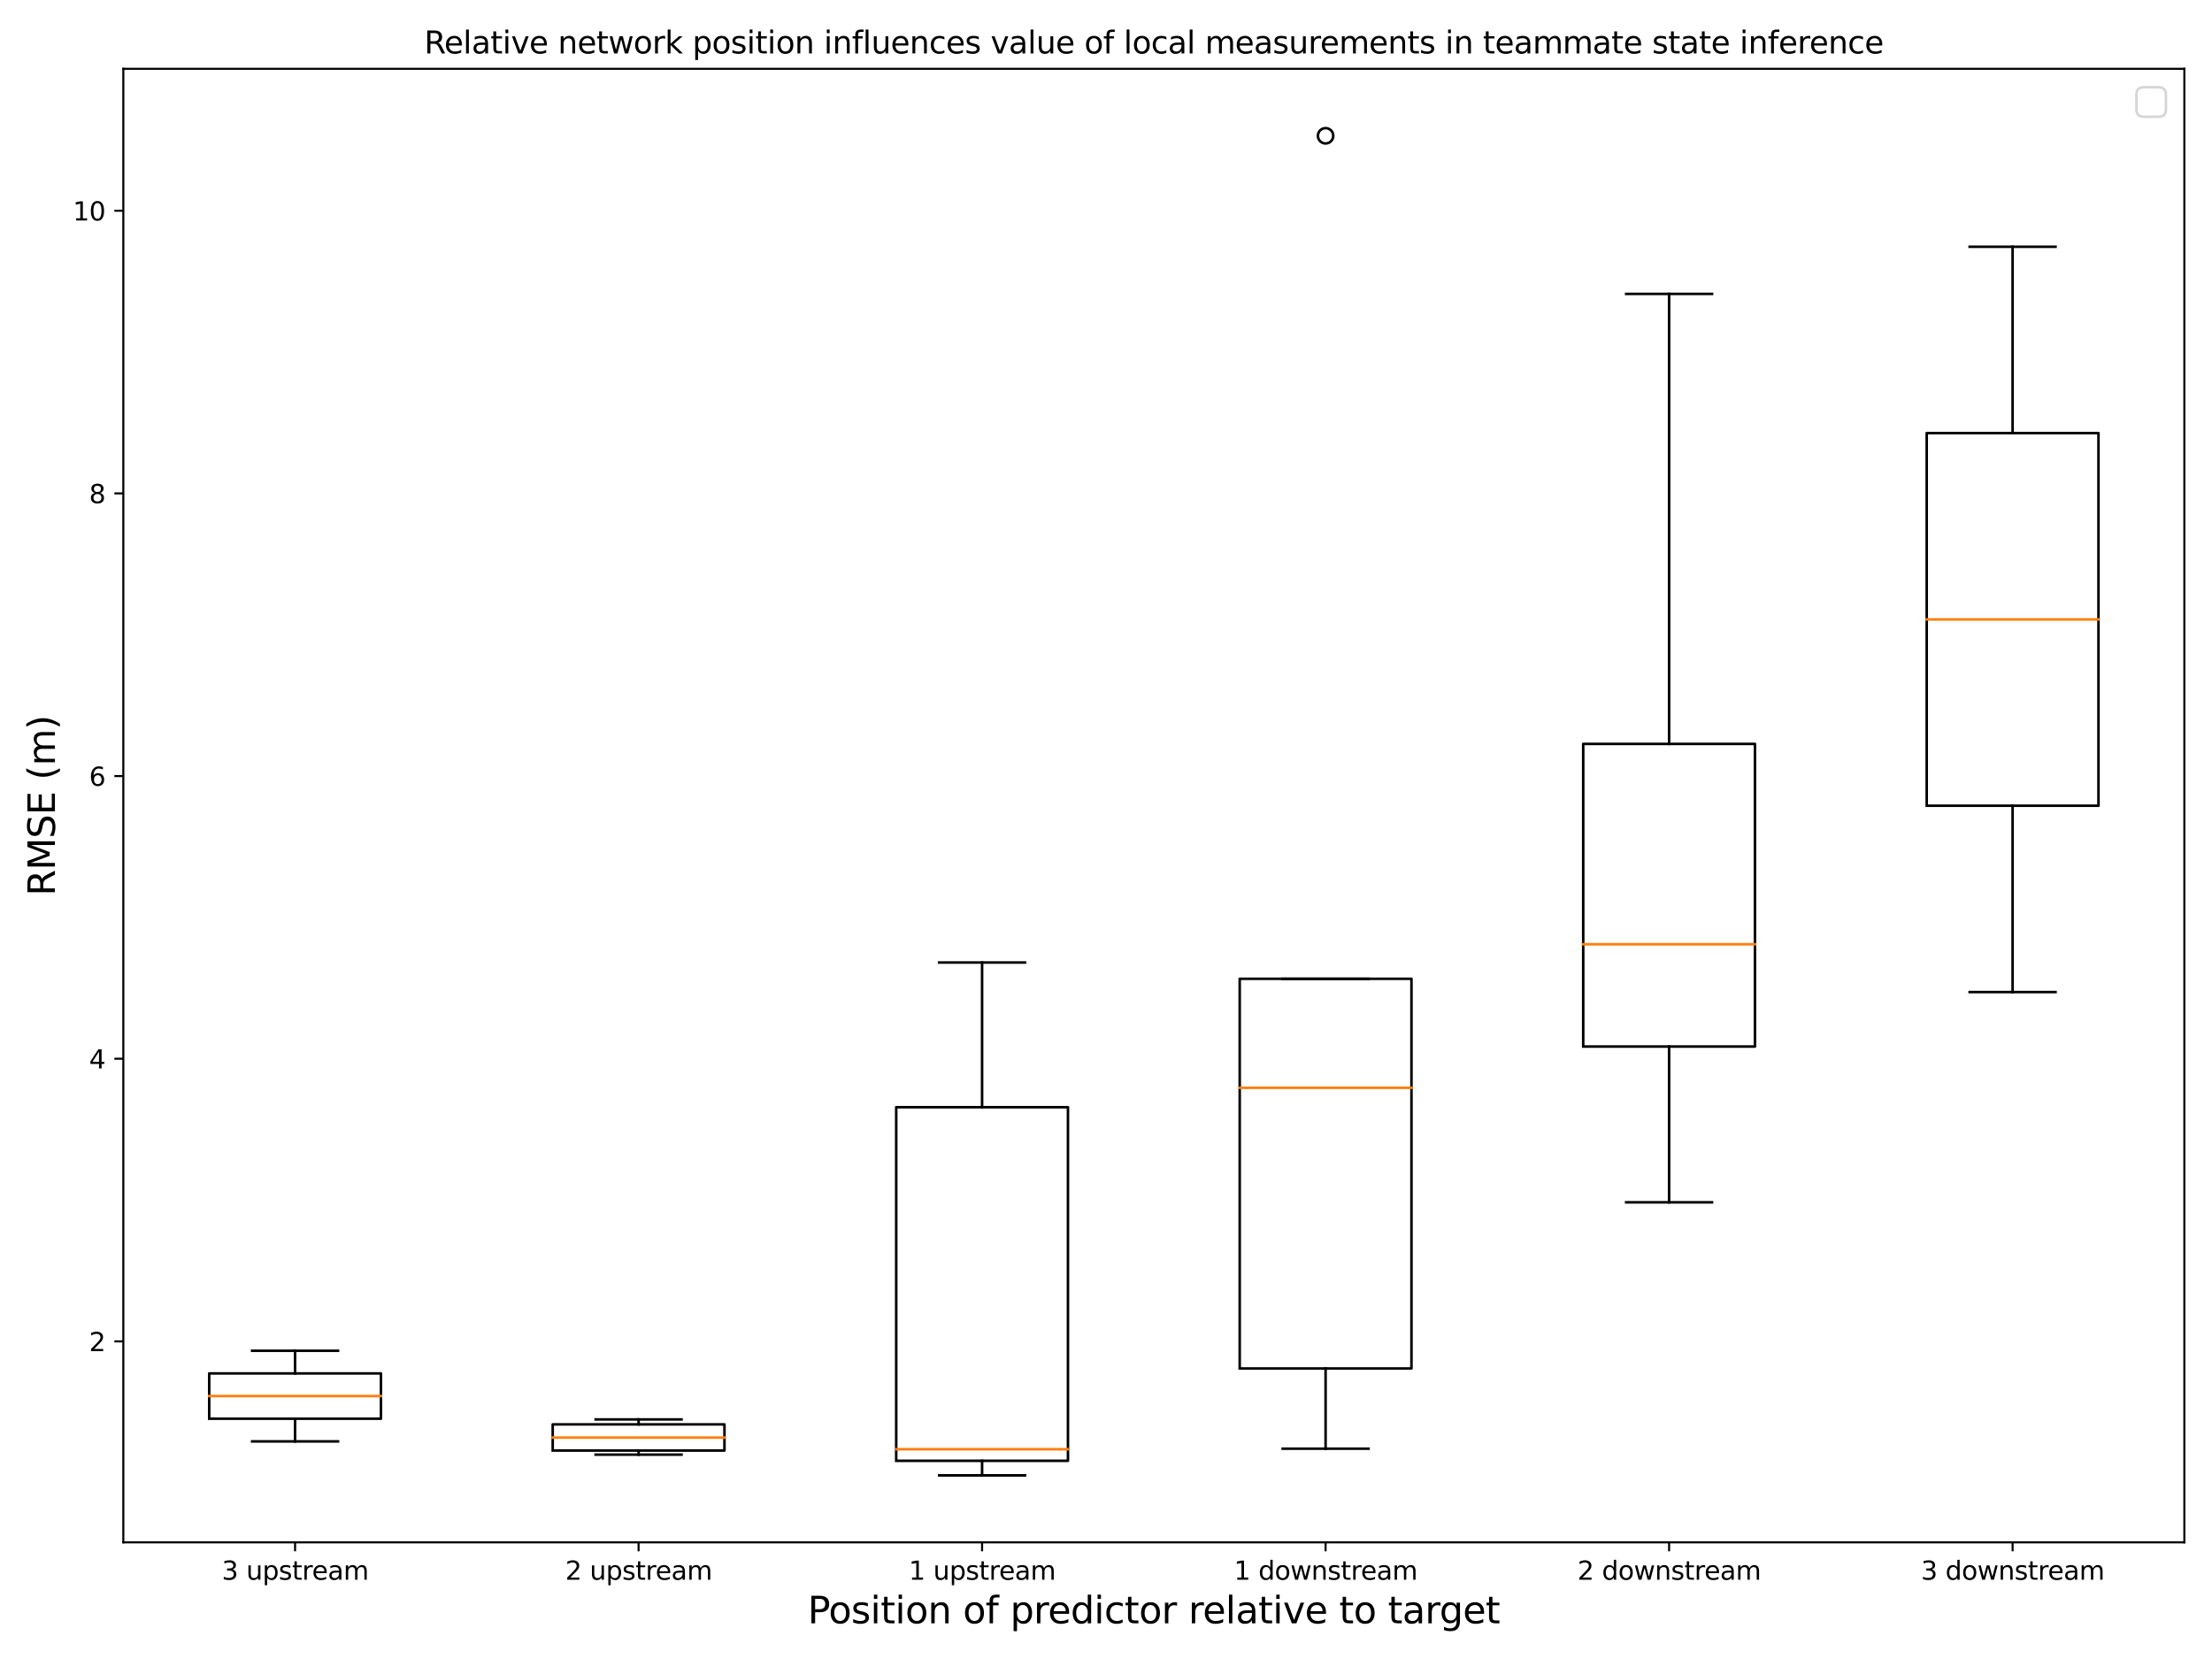 <?xml version="1.0" encoding="utf-8" standalone="no"?>
<!DOCTYPE svg PUBLIC "-//W3C//DTD SVG 1.1//EN"
  "http://www.w3.org/Graphics/SVG/1.1/DTD/svg11.dtd">
<svg xmlns:xlink="http://www.w3.org/1999/xlink" width="864pt" height="648pt" viewBox="0 0 864 648" xmlns="http://www.w3.org/2000/svg" version="1.1">
 <defs>
  <style type="text/css">*{stroke-linejoin: round; stroke-linecap: butt}</style>
 </defs>
 <g id="figure_1">
  <g id="patch_1">
   <path d="M 0 648 
L 864 648 
L 864 0 
L 0 0 
z
" style="fill: #ffffff"/>
  </g>
  <g id="axes_1">
   <g id="patch_2">
    <path d="M 48.17 602.44 
L 853.2 602.44 
L 853.2 26.88 
L 48.17 26.88 
z
" style="fill: #ffffff"/>
   </g>
   <g id="matplotlib.axis_1">
    <g id="xtick_1">
     <g id="line2d_1">
      <defs>
       <path id="md72f5c5786" d="M 0 0 
L 0 3.5 
" style="stroke: #000000; stroke-width: 0.8"/>
      </defs>
      <g>
       <use xlink:href="#md72f5c5786" x="115.256" y="602.44" style="stroke: #000000; stroke-width: 0.8"/>
      </g>
     </g>
     <g id="text_1">
      <!-- 3 upstream -->
      <g transform="translate(86.624 617.038) scale(0.1 -0.1)">
       <defs>
        <path id="DejaVuSans-33" d="M 2597 2516 
Q 3050 2419 3304 2112 
Q 3559 1806 3559 1356 
Q 3559 666 3084 287 
Q 2609 -91 1734 -91 
Q 1441 -91 1130 -33 
Q 819 25 488 141 
L 488 750 
Q 750 597 1062 519 
Q 1375 441 1716 441 
Q 2309 441 2620 675 
Q 2931 909 2931 1356 
Q 2931 1769 2642 2001 
Q 2353 2234 1838 2234 
L 1294 2234 
L 1294 2753 
L 1863 2753 
Q 2328 2753 2575 2939 
Q 2822 3125 2822 3475 
Q 2822 3834 2567 4026 
Q 2313 4219 1838 4219 
Q 1578 4219 1281 4162 
Q 984 4106 628 3988 
L 628 4550 
Q 988 4650 1302 4700 
Q 1616 4750 1894 4750 
Q 2613 4750 3031 4423 
Q 3450 4097 3450 3541 
Q 3450 3153 3228 2886 
Q 3006 2619 2597 2516 
z
" transform="scale(0.016)"/>
        <path id="DejaVuSans-20" transform="scale(0.016)"/>
        <path id="DejaVuSans-75" d="M 544 1381 
L 544 3500 
L 1119 3500 
L 1119 1403 
Q 1119 906 1312 657 
Q 1506 409 1894 409 
Q 2359 409 2629 706 
Q 2900 1003 2900 1516 
L 2900 3500 
L 3475 3500 
L 3475 0 
L 2900 0 
L 2900 538 
Q 2691 219 2414 64 
Q 2138 -91 1772 -91 
Q 1169 -91 856 284 
Q 544 659 544 1381 
z
M 1991 3584 
L 1991 3584 
z
" transform="scale(0.016)"/>
        <path id="DejaVuSans-70" d="M 1159 525 
L 1159 -1331 
L 581 -1331 
L 581 3500 
L 1159 3500 
L 1159 2969 
Q 1341 3281 1617 3432 
Q 1894 3584 2278 3584 
Q 2916 3584 3314 3078 
Q 3713 2572 3713 1747 
Q 3713 922 3314 415 
Q 2916 -91 2278 -91 
Q 1894 -91 1617 61 
Q 1341 213 1159 525 
z
M 3116 1747 
Q 3116 2381 2855 2742 
Q 2594 3103 2138 3103 
Q 1681 3103 1420 2742 
Q 1159 2381 1159 1747 
Q 1159 1113 1420 752 
Q 1681 391 2138 391 
Q 2594 391 2855 752 
Q 3116 1113 3116 1747 
z
" transform="scale(0.016)"/>
        <path id="DejaVuSans-73" d="M 2834 3397 
L 2834 2853 
Q 2591 2978 2328 3040 
Q 2066 3103 1784 3103 
Q 1356 3103 1142 2972 
Q 928 2841 928 2578 
Q 928 2378 1081 2264 
Q 1234 2150 1697 2047 
L 1894 2003 
Q 2506 1872 2764 1633 
Q 3022 1394 3022 966 
Q 3022 478 2636 193 
Q 2250 -91 1575 -91 
Q 1294 -91 989 -36 
Q 684 19 347 128 
L 347 722 
Q 666 556 975 473 
Q 1284 391 1588 391 
Q 1994 391 2212 530 
Q 2431 669 2431 922 
Q 2431 1156 2273 1281 
Q 2116 1406 1581 1522 
L 1381 1569 
Q 847 1681 609 1914 
Q 372 2147 372 2553 
Q 372 3047 722 3315 
Q 1072 3584 1716 3584 
Q 2034 3584 2315 3537 
Q 2597 3491 2834 3397 
z
" transform="scale(0.016)"/>
        <path id="DejaVuSans-74" d="M 1172 4494 
L 1172 3500 
L 2356 3500 
L 2356 3053 
L 1172 3053 
L 1172 1153 
Q 1172 725 1289 603 
Q 1406 481 1766 481 
L 2356 481 
L 2356 0 
L 1766 0 
Q 1100 0 847 248 
Q 594 497 594 1153 
L 594 3053 
L 172 3053 
L 172 3500 
L 594 3500 
L 594 4494 
L 1172 4494 
z
" transform="scale(0.016)"/>
        <path id="DejaVuSans-72" d="M 2631 2963 
Q 2534 3019 2420 3045 
Q 2306 3072 2169 3072 
Q 1681 3072 1420 2755 
Q 1159 2438 1159 1844 
L 1159 0 
L 581 0 
L 581 3500 
L 1159 3500 
L 1159 2956 
Q 1341 3275 1631 3429 
Q 1922 3584 2338 3584 
Q 2397 3584 2469 3576 
Q 2541 3569 2628 3553 
L 2631 2963 
z
" transform="scale(0.016)"/>
        <path id="DejaVuSans-65" d="M 3597 1894 
L 3597 1613 
L 953 1613 
Q 991 1019 1311 708 
Q 1631 397 2203 397 
Q 2534 397 2845 478 
Q 3156 559 3463 722 
L 3463 178 
Q 3153 47 2828 -22 
Q 2503 -91 2169 -91 
Q 1331 -91 842 396 
Q 353 884 353 1716 
Q 353 2575 817 3079 
Q 1281 3584 2069 3584 
Q 2775 3584 3186 3129 
Q 3597 2675 3597 1894 
z
M 3022 2063 
Q 3016 2534 2758 2815 
Q 2500 3097 2075 3097 
Q 1594 3097 1305 2825 
Q 1016 2553 972 2059 
L 3022 2063 
z
" transform="scale(0.016)"/>
        <path id="DejaVuSans-61" d="M 2194 1759 
Q 1497 1759 1228 1600 
Q 959 1441 959 1056 
Q 959 750 1161 570 
Q 1363 391 1709 391 
Q 2188 391 2477 730 
Q 2766 1069 2766 1631 
L 2766 1759 
L 2194 1759 
z
M 3341 1997 
L 3341 0 
L 2766 0 
L 2766 531 
Q 2569 213 2275 61 
Q 1981 -91 1556 -91 
Q 1019 -91 701 211 
Q 384 513 384 1019 
Q 384 1609 779 1909 
Q 1175 2209 1959 2209 
L 2766 2209 
L 2766 2266 
Q 2766 2663 2505 2880 
Q 2244 3097 1772 3097 
Q 1472 3097 1187 3025 
Q 903 2953 641 2809 
L 641 3341 
Q 956 3463 1253 3523 
Q 1550 3584 1831 3584 
Q 2591 3584 2966 3190 
Q 3341 2797 3341 1997 
z
" transform="scale(0.016)"/>
        <path id="DejaVuSans-6d" d="M 3328 2828 
Q 3544 3216 3844 3400 
Q 4144 3584 4550 3584 
Q 5097 3584 5394 3201 
Q 5691 2819 5691 2113 
L 5691 0 
L 5113 0 
L 5113 2094 
Q 5113 2597 4934 2840 
Q 4756 3084 4391 3084 
Q 3944 3084 3684 2787 
Q 3425 2491 3425 1978 
L 3425 0 
L 2847 0 
L 2847 2094 
Q 2847 2600 2669 2842 
Q 2491 3084 2119 3084 
Q 1678 3084 1418 2786 
Q 1159 2488 1159 1978 
L 1159 0 
L 581 0 
L 581 3500 
L 1159 3500 
L 1159 2956 
Q 1356 3278 1631 3431 
Q 1906 3584 2284 3584 
Q 2666 3584 2933 3390 
Q 3200 3197 3328 2828 
z
" transform="scale(0.016)"/>
       </defs>
       <use xlink:href="#DejaVuSans-33"/>
       <use xlink:href="#DejaVuSans-20" x="63.623"/>
       <use xlink:href="#DejaVuSans-75" x="95.41"/>
       <use xlink:href="#DejaVuSans-70" x="158.789"/>
       <use xlink:href="#DejaVuSans-73" x="222.266"/>
       <use xlink:href="#DejaVuSans-74" x="274.365"/>
       <use xlink:href="#DejaVuSans-72" x="313.574"/>
       <use xlink:href="#DejaVuSans-65" x="352.438"/>
       <use xlink:href="#DejaVuSans-61" x="413.961"/>
       <use xlink:href="#DejaVuSans-6d" x="475.24"/>
      </g>
     </g>
    </g>
    <g id="xtick_2">
     <g id="line2d_2">
      <g>
       <use xlink:href="#md72f5c5786" x="249.428" y="602.44" style="stroke: #000000; stroke-width: 0.8"/>
      </g>
     </g>
     <g id="text_2">
      <!-- 2 upstream -->
      <g transform="translate(220.795 617.038) scale(0.1 -0.1)">
       <defs>
        <path id="DejaVuSans-32" d="M 1228 531 
L 3431 531 
L 3431 0 
L 469 0 
L 469 531 
Q 828 903 1448 1529 
Q 2069 2156 2228 2338 
Q 2531 2678 2651 2914 
Q 2772 3150 2772 3378 
Q 2772 3750 2511 3984 
Q 2250 4219 1831 4219 
Q 1534 4219 1204 4116 
Q 875 4013 500 3803 
L 500 4441 
Q 881 4594 1212 4672 
Q 1544 4750 1819 4750 
Q 2544 4750 2975 4387 
Q 3406 4025 3406 3419 
Q 3406 3131 3298 2873 
Q 3191 2616 2906 2266 
Q 2828 2175 2409 1742 
Q 1991 1309 1228 531 
z
" transform="scale(0.016)"/>
       </defs>
       <use xlink:href="#DejaVuSans-32"/>
       <use xlink:href="#DejaVuSans-20" x="63.623"/>
       <use xlink:href="#DejaVuSans-75" x="95.41"/>
       <use xlink:href="#DejaVuSans-70" x="158.789"/>
       <use xlink:href="#DejaVuSans-73" x="222.266"/>
       <use xlink:href="#DejaVuSans-74" x="274.365"/>
       <use xlink:href="#DejaVuSans-72" x="313.574"/>
       <use xlink:href="#DejaVuSans-65" x="352.438"/>
       <use xlink:href="#DejaVuSans-61" x="413.961"/>
       <use xlink:href="#DejaVuSans-6d" x="475.24"/>
      </g>
     </g>
    </g>
    <g id="xtick_3">
     <g id="line2d_3">
      <g>
       <use xlink:href="#md72f5c5786" x="383.599" y="602.44" style="stroke: #000000; stroke-width: 0.8"/>
      </g>
     </g>
     <g id="text_3">
      <!-- 1 upstream -->
      <g transform="translate(354.967 617.038) scale(0.1 -0.1)">
       <defs>
        <path id="DejaVuSans-31" d="M 794 531 
L 1825 531 
L 1825 4091 
L 703 3866 
L 703 4441 
L 1819 4666 
L 2450 4666 
L 2450 531 
L 3481 531 
L 3481 0 
L 794 0 
L 794 531 
z
" transform="scale(0.016)"/>
       </defs>
       <use xlink:href="#DejaVuSans-31"/>
       <use xlink:href="#DejaVuSans-20" x="63.623"/>
       <use xlink:href="#DejaVuSans-75" x="95.41"/>
       <use xlink:href="#DejaVuSans-70" x="158.789"/>
       <use xlink:href="#DejaVuSans-73" x="222.266"/>
       <use xlink:href="#DejaVuSans-74" x="274.365"/>
       <use xlink:href="#DejaVuSans-72" x="313.574"/>
       <use xlink:href="#DejaVuSans-65" x="352.438"/>
       <use xlink:href="#DejaVuSans-61" x="413.961"/>
       <use xlink:href="#DejaVuSans-6d" x="475.24"/>
      </g>
     </g>
    </g>
    <g id="xtick_4">
     <g id="line2d_4">
      <g>
       <use xlink:href="#md72f5c5786" x="517.771" y="602.44" style="stroke: #000000; stroke-width: 0.8"/>
      </g>
     </g>
     <g id="text_4">
      <!-- 1 downstream -->
      <g transform="translate(481.99 617.038) scale(0.1 -0.1)">
       <defs>
        <path id="DejaVuSans-64" d="M 2906 2969 
L 2906 4863 
L 3481 4863 
L 3481 0 
L 2906 0 
L 2906 525 
Q 2725 213 2448 61 
Q 2172 -91 1784 -91 
Q 1150 -91 751 415 
Q 353 922 353 1747 
Q 353 2572 751 3078 
Q 1150 3584 1784 3584 
Q 2172 3584 2448 3432 
Q 2725 3281 2906 2969 
z
M 947 1747 
Q 947 1113 1208 752 
Q 1469 391 1925 391 
Q 2381 391 2643 752 
Q 2906 1113 2906 1747 
Q 2906 2381 2643 2742 
Q 2381 3103 1925 3103 
Q 1469 3103 1208 2742 
Q 947 2381 947 1747 
z
" transform="scale(0.016)"/>
        <path id="DejaVuSans-6f" d="M 1959 3097 
Q 1497 3097 1228 2736 
Q 959 2375 959 1747 
Q 959 1119 1226 758 
Q 1494 397 1959 397 
Q 2419 397 2687 759 
Q 2956 1122 2956 1747 
Q 2956 2369 2687 2733 
Q 2419 3097 1959 3097 
z
M 1959 3584 
Q 2709 3584 3137 3096 
Q 3566 2609 3566 1747 
Q 3566 888 3137 398 
Q 2709 -91 1959 -91 
Q 1206 -91 779 398 
Q 353 888 353 1747 
Q 353 2609 779 3096 
Q 1206 3584 1959 3584 
z
" transform="scale(0.016)"/>
        <path id="DejaVuSans-77" d="M 269 3500 
L 844 3500 
L 1563 769 
L 2278 3500 
L 2956 3500 
L 3675 769 
L 4391 3500 
L 4966 3500 
L 4050 0 
L 3372 0 
L 2619 2869 
L 1863 0 
L 1184 0 
L 269 3500 
z
" transform="scale(0.016)"/>
        <path id="DejaVuSans-6e" d="M 3513 2113 
L 3513 0 
L 2938 0 
L 2938 2094 
Q 2938 2591 2744 2837 
Q 2550 3084 2163 3084 
Q 1697 3084 1428 2787 
Q 1159 2491 1159 1978 
L 1159 0 
L 581 0 
L 581 3500 
L 1159 3500 
L 1159 2956 
Q 1366 3272 1645 3428 
Q 1925 3584 2291 3584 
Q 2894 3584 3203 3211 
Q 3513 2838 3513 2113 
z
" transform="scale(0.016)"/>
       </defs>
       <use xlink:href="#DejaVuSans-31"/>
       <use xlink:href="#DejaVuSans-20" x="63.623"/>
       <use xlink:href="#DejaVuSans-64" x="95.41"/>
       <use xlink:href="#DejaVuSans-6f" x="158.887"/>
       <use xlink:href="#DejaVuSans-77" x="220.068"/>
       <use xlink:href="#DejaVuSans-6e" x="301.855"/>
       <use xlink:href="#DejaVuSans-73" x="365.234"/>
       <use xlink:href="#DejaVuSans-74" x="417.334"/>
       <use xlink:href="#DejaVuSans-72" x="456.543"/>
       <use xlink:href="#DejaVuSans-65" x="495.406"/>
       <use xlink:href="#DejaVuSans-61" x="556.93"/>
       <use xlink:href="#DejaVuSans-6d" x="618.209"/>
      </g>
     </g>
    </g>
    <g id="xtick_5">
     <g id="line2d_5">
      <g>
       <use xlink:href="#md72f5c5786" x="651.942" y="602.44" style="stroke: #000000; stroke-width: 0.8"/>
      </g>
     </g>
     <g id="text_5">
      <!-- 2 downstream -->
      <g transform="translate(616.162 617.038) scale(0.1 -0.1)">
       <use xlink:href="#DejaVuSans-32"/>
       <use xlink:href="#DejaVuSans-20" x="63.623"/>
       <use xlink:href="#DejaVuSans-64" x="95.41"/>
       <use xlink:href="#DejaVuSans-6f" x="158.887"/>
       <use xlink:href="#DejaVuSans-77" x="220.068"/>
       <use xlink:href="#DejaVuSans-6e" x="301.855"/>
       <use xlink:href="#DejaVuSans-73" x="365.234"/>
       <use xlink:href="#DejaVuSans-74" x="417.334"/>
       <use xlink:href="#DejaVuSans-72" x="456.543"/>
       <use xlink:href="#DejaVuSans-65" x="495.406"/>
       <use xlink:href="#DejaVuSans-61" x="556.93"/>
       <use xlink:href="#DejaVuSans-6d" x="618.209"/>
      </g>
     </g>
    </g>
    <g id="xtick_6">
     <g id="line2d_6">
      <g>
       <use xlink:href="#md72f5c5786" x="786.114" y="602.44" style="stroke: #000000; stroke-width: 0.8"/>
      </g>
     </g>
     <g id="text_6">
      <!-- 3 downstream -->
      <g transform="translate(750.334 617.038) scale(0.1 -0.1)">
       <use xlink:href="#DejaVuSans-33"/>
       <use xlink:href="#DejaVuSans-20" x="63.623"/>
       <use xlink:href="#DejaVuSans-64" x="95.41"/>
       <use xlink:href="#DejaVuSans-6f" x="158.887"/>
       <use xlink:href="#DejaVuSans-77" x="220.068"/>
       <use xlink:href="#DejaVuSans-6e" x="301.855"/>
       <use xlink:href="#DejaVuSans-73" x="365.234"/>
       <use xlink:href="#DejaVuSans-74" x="417.334"/>
       <use xlink:href="#DejaVuSans-72" x="456.543"/>
       <use xlink:href="#DejaVuSans-65" x="495.406"/>
       <use xlink:href="#DejaVuSans-61" x="556.93"/>
       <use xlink:href="#DejaVuSans-6d" x="618.209"/>
      </g>
     </g>
    </g>
    <g id="text_7">
     <!-- Position of predictor relative to target -->
     <g transform="translate(315.483 634.06) scale(0.144 -0.144)">
      <defs>
       <path id="DejaVuSans-50" d="M 1259 4147 
L 1259 2394 
L 2053 2394 
Q 2494 2394 2734 2622 
Q 2975 2850 2975 3272 
Q 2975 3691 2734 3919 
Q 2494 4147 2053 4147 
L 1259 4147 
z
M 628 4666 
L 2053 4666 
Q 2838 4666 3239 4311 
Q 3641 3956 3641 3272 
Q 3641 2581 3239 2228 
Q 2838 1875 2053 1875 
L 1259 1875 
L 1259 0 
L 628 0 
L 628 4666 
z
" transform="scale(0.016)"/>
       <path id="DejaVuSans-69" d="M 603 3500 
L 1178 3500 
L 1178 0 
L 603 0 
L 603 3500 
z
M 603 4863 
L 1178 4863 
L 1178 4134 
L 603 4134 
L 603 4863 
z
" transform="scale(0.016)"/>
       <path id="DejaVuSans-66" d="M 2375 4863 
L 2375 4384 
L 1825 4384 
Q 1516 4384 1395 4259 
Q 1275 4134 1275 3809 
L 1275 3500 
L 2222 3500 
L 2222 3053 
L 1275 3053 
L 1275 0 
L 697 0 
L 697 3053 
L 147 3053 
L 147 3500 
L 697 3500 
L 697 3744 
Q 697 4328 969 4595 
Q 1241 4863 1831 4863 
L 2375 4863 
z
" transform="scale(0.016)"/>
       <path id="DejaVuSans-63" d="M 3122 3366 
L 3122 2828 
Q 2878 2963 2633 3030 
Q 2388 3097 2138 3097 
Q 1578 3097 1268 2742 
Q 959 2388 959 1747 
Q 959 1106 1268 751 
Q 1578 397 2138 397 
Q 2388 397 2633 464 
Q 2878 531 3122 666 
L 3122 134 
Q 2881 22 2623 -34 
Q 2366 -91 2075 -91 
Q 1284 -91 818 406 
Q 353 903 353 1747 
Q 353 2603 823 3093 
Q 1294 3584 2113 3584 
Q 2378 3584 2631 3529 
Q 2884 3475 3122 3366 
z
" transform="scale(0.016)"/>
       <path id="DejaVuSans-6c" d="M 603 4863 
L 1178 4863 
L 1178 0 
L 603 0 
L 603 4863 
z
" transform="scale(0.016)"/>
       <path id="DejaVuSans-76" d="M 191 3500 
L 800 3500 
L 1894 563 
L 2988 3500 
L 3597 3500 
L 2284 0 
L 1503 0 
L 191 3500 
z
" transform="scale(0.016)"/>
       <path id="DejaVuSans-67" d="M 2906 1791 
Q 2906 2416 2648 2759 
Q 2391 3103 1925 3103 
Q 1463 3103 1205 2759 
Q 947 2416 947 1791 
Q 947 1169 1205 825 
Q 1463 481 1925 481 
Q 2391 481 2648 825 
Q 2906 1169 2906 1791 
z
M 3481 434 
Q 3481 -459 3084 -895 
Q 2688 -1331 1869 -1331 
Q 1566 -1331 1297 -1286 
Q 1028 -1241 775 -1147 
L 775 -588 
Q 1028 -725 1275 -790 
Q 1522 -856 1778 -856 
Q 2344 -856 2625 -561 
Q 2906 -266 2906 331 
L 2906 616 
Q 2728 306 2450 153 
Q 2172 0 1784 0 
Q 1141 0 747 490 
Q 353 981 353 1791 
Q 353 2603 747 3093 
Q 1141 3584 1784 3584 
Q 2172 3584 2450 3431 
Q 2728 3278 2906 2969 
L 2906 3500 
L 3481 3500 
L 3481 434 
z
" transform="scale(0.016)"/>
      </defs>
      <use xlink:href="#DejaVuSans-50"/>
      <use xlink:href="#DejaVuSans-6f" x="56.678"/>
      <use xlink:href="#DejaVuSans-73" x="117.859"/>
      <use xlink:href="#DejaVuSans-69" x="169.959"/>
      <use xlink:href="#DejaVuSans-74" x="197.742"/>
      <use xlink:href="#DejaVuSans-69" x="236.951"/>
      <use xlink:href="#DejaVuSans-6f" x="264.734"/>
      <use xlink:href="#DejaVuSans-6e" x="325.916"/>
      <use xlink:href="#DejaVuSans-20" x="389.295"/>
      <use xlink:href="#DejaVuSans-6f" x="421.082"/>
      <use xlink:href="#DejaVuSans-66" x="482.264"/>
      <use xlink:href="#DejaVuSans-20" x="517.469"/>
      <use xlink:href="#DejaVuSans-70" x="549.256"/>
      <use xlink:href="#DejaVuSans-72" x="612.732"/>
      <use xlink:href="#DejaVuSans-65" x="651.596"/>
      <use xlink:href="#DejaVuSans-64" x="713.119"/>
      <use xlink:href="#DejaVuSans-69" x="776.596"/>
      <use xlink:href="#DejaVuSans-63" x="804.379"/>
      <use xlink:href="#DejaVuSans-74" x="859.359"/>
      <use xlink:href="#DejaVuSans-6f" x="898.568"/>
      <use xlink:href="#DejaVuSans-72" x="959.75"/>
      <use xlink:href="#DejaVuSans-20" x="1000.863"/>
      <use xlink:href="#DejaVuSans-72" x="1032.65"/>
      <use xlink:href="#DejaVuSans-65" x="1071.514"/>
      <use xlink:href="#DejaVuSans-6c" x="1133.037"/>
      <use xlink:href="#DejaVuSans-61" x="1160.82"/>
      <use xlink:href="#DejaVuSans-74" x="1222.1"/>
      <use xlink:href="#DejaVuSans-69" x="1261.309"/>
      <use xlink:href="#DejaVuSans-76" x="1289.092"/>
      <use xlink:href="#DejaVuSans-65" x="1348.271"/>
      <use xlink:href="#DejaVuSans-20" x="1409.795"/>
      <use xlink:href="#DejaVuSans-74" x="1441.582"/>
      <use xlink:href="#DejaVuSans-6f" x="1480.791"/>
      <use xlink:href="#DejaVuSans-20" x="1541.973"/>
      <use xlink:href="#DejaVuSans-74" x="1573.76"/>
      <use xlink:href="#DejaVuSans-61" x="1612.969"/>
      <use xlink:href="#DejaVuSans-72" x="1674.248"/>
      <use xlink:href="#DejaVuSans-67" x="1713.611"/>
      <use xlink:href="#DejaVuSans-65" x="1777.088"/>
      <use xlink:href="#DejaVuSans-74" x="1838.611"/>
     </g>
    </g>
   </g>
   <g id="matplotlib.axis_2">
    <g id="ytick_1">
     <g id="line2d_7">
      <defs>
       <path id="m81e88a56e9" d="M 0 0 
L -3.5 0 
" style="stroke: #000000; stroke-width: 0.8"/>
      </defs>
      <g>
       <use xlink:href="#m81e88a56e9" x="48.17" y="523.944" style="stroke: #000000; stroke-width: 0.8"/>
      </g>
     </g>
     <g id="text_8">
      <!-- 2 -->
      <g transform="translate(34.807 527.743) scale(0.1 -0.1)">
       <use xlink:href="#DejaVuSans-32"/>
      </g>
     </g>
    </g>
    <g id="ytick_2">
     <g id="line2d_8">
      <g>
       <use xlink:href="#m81e88a56e9" x="48.17" y="413.536" style="stroke: #000000; stroke-width: 0.8"/>
      </g>
     </g>
     <g id="text_9">
      <!-- 4 -->
      <g transform="translate(34.807 417.335) scale(0.1 -0.1)">
       <defs>
        <path id="DejaVuSans-34" d="M 2419 4116 
L 825 1625 
L 2419 1625 
L 2419 4116 
z
M 2253 4666 
L 3047 4666 
L 3047 1625 
L 3713 1625 
L 3713 1100 
L 3047 1100 
L 3047 0 
L 2419 0 
L 2419 1100 
L 313 1100 
L 313 1709 
L 2253 4666 
z
" transform="scale(0.016)"/>
       </defs>
       <use xlink:href="#DejaVuSans-34"/>
      </g>
     </g>
    </g>
    <g id="ytick_3">
     <g id="line2d_9">
      <g>
       <use xlink:href="#m81e88a56e9" x="48.17" y="303.128" style="stroke: #000000; stroke-width: 0.8"/>
      </g>
     </g>
     <g id="text_10">
      <!-- 6 -->
      <g transform="translate(34.807 306.928) scale(0.1 -0.1)">
       <defs>
        <path id="DejaVuSans-36" d="M 2113 2584 
Q 1688 2584 1439 2293 
Q 1191 2003 1191 1497 
Q 1191 994 1439 701 
Q 1688 409 2113 409 
Q 2538 409 2786 701 
Q 3034 994 3034 1497 
Q 3034 2003 2786 2293 
Q 2538 2584 2113 2584 
z
M 3366 4563 
L 3366 3988 
Q 3128 4100 2886 4159 
Q 2644 4219 2406 4219 
Q 1781 4219 1451 3797 
Q 1122 3375 1075 2522 
Q 1259 2794 1537 2939 
Q 1816 3084 2150 3084 
Q 2853 3084 3261 2657 
Q 3669 2231 3669 1497 
Q 3669 778 3244 343 
Q 2819 -91 2113 -91 
Q 1303 -91 875 529 
Q 447 1150 447 2328 
Q 447 3434 972 4092 
Q 1497 4750 2381 4750 
Q 2619 4750 2861 4703 
Q 3103 4656 3366 4563 
z
" transform="scale(0.016)"/>
       </defs>
       <use xlink:href="#DejaVuSans-36"/>
      </g>
     </g>
    </g>
    <g id="ytick_4">
     <g id="line2d_10">
      <g>
       <use xlink:href="#m81e88a56e9" x="48.17" y="192.721" style="stroke: #000000; stroke-width: 0.8"/>
      </g>
     </g>
     <g id="text_11">
      <!-- 8 -->
      <g transform="translate(34.807 196.52) scale(0.1 -0.1)">
       <defs>
        <path id="DejaVuSans-38" d="M 2034 2216 
Q 1584 2216 1326 1975 
Q 1069 1734 1069 1313 
Q 1069 891 1326 650 
Q 1584 409 2034 409 
Q 2484 409 2743 651 
Q 3003 894 3003 1313 
Q 3003 1734 2745 1975 
Q 2488 2216 2034 2216 
z
M 1403 2484 
Q 997 2584 770 2862 
Q 544 3141 544 3541 
Q 544 4100 942 4425 
Q 1341 4750 2034 4750 
Q 2731 4750 3128 4425 
Q 3525 4100 3525 3541 
Q 3525 3141 3298 2862 
Q 3072 2584 2669 2484 
Q 3125 2378 3379 2068 
Q 3634 1759 3634 1313 
Q 3634 634 3220 271 
Q 2806 -91 2034 -91 
Q 1263 -91 848 271 
Q 434 634 434 1313 
Q 434 1759 690 2068 
Q 947 2378 1403 2484 
z
M 1172 3481 
Q 1172 3119 1398 2916 
Q 1625 2713 2034 2713 
Q 2441 2713 2670 2916 
Q 2900 3119 2900 3481 
Q 2900 3844 2670 4047 
Q 2441 4250 2034 4250 
Q 1625 4250 1398 4047 
Q 1172 3844 1172 3481 
z
" transform="scale(0.016)"/>
       </defs>
       <use xlink:href="#DejaVuSans-38"/>
      </g>
     </g>
    </g>
    <g id="ytick_5">
     <g id="line2d_11">
      <g>
       <use xlink:href="#m81e88a56e9" x="48.17" y="82.313" style="stroke: #000000; stroke-width: 0.8"/>
      </g>
     </g>
     <g id="text_12">
      <!-- 10 -->
      <g transform="translate(28.445 86.112) scale(0.1 -0.1)">
       <defs>
        <path id="DejaVuSans-30" d="M 2034 4250 
Q 1547 4250 1301 3770 
Q 1056 3291 1056 2328 
Q 1056 1369 1301 889 
Q 1547 409 2034 409 
Q 2525 409 2770 889 
Q 3016 1369 3016 2328 
Q 3016 3291 2770 3770 
Q 2525 4250 2034 4250 
z
M 2034 4750 
Q 2819 4750 3233 4129 
Q 3647 3509 3647 2328 
Q 3647 1150 3233 529 
Q 2819 -91 2034 -91 
Q 1250 -91 836 529 
Q 422 1150 422 2328 
Q 422 3509 836 4129 
Q 1250 4750 2034 4750 
z
" transform="scale(0.016)"/>
       </defs>
       <use xlink:href="#DejaVuSans-31"/>
       <use xlink:href="#DejaVuSans-30" x="63.623"/>
      </g>
     </g>
    </g>
    <g id="text_13">
     <!-- RMSE (m) -->
     <g transform="translate(21.45 349.915) rotate(-90) scale(0.144 -0.144)">
      <defs>
       <path id="DejaVuSans-52" d="M 2841 2188 
Q 3044 2119 3236 1894 
Q 3428 1669 3622 1275 
L 4263 0 
L 3584 0 
L 2988 1197 
Q 2756 1666 2539 1819 
Q 2322 1972 1947 1972 
L 1259 1972 
L 1259 0 
L 628 0 
L 628 4666 
L 2053 4666 
Q 2853 4666 3247 4331 
Q 3641 3997 3641 3322 
Q 3641 2881 3436 2590 
Q 3231 2300 2841 2188 
z
M 1259 4147 
L 1259 2491 
L 2053 2491 
Q 2509 2491 2742 2702 
Q 2975 2913 2975 3322 
Q 2975 3731 2742 3939 
Q 2509 4147 2053 4147 
L 1259 4147 
z
" transform="scale(0.016)"/>
       <path id="DejaVuSans-4d" d="M 628 4666 
L 1569 4666 
L 2759 1491 
L 3956 4666 
L 4897 4666 
L 4897 0 
L 4281 0 
L 4281 4097 
L 3078 897 
L 2444 897 
L 1241 4097 
L 1241 0 
L 628 0 
L 628 4666 
z
" transform="scale(0.016)"/>
       <path id="DejaVuSans-53" d="M 3425 4513 
L 3425 3897 
Q 3066 4069 2747 4153 
Q 2428 4238 2131 4238 
Q 1616 4238 1336 4038 
Q 1056 3838 1056 3469 
Q 1056 3159 1242 3001 
Q 1428 2844 1947 2747 
L 2328 2669 
Q 3034 2534 3370 2195 
Q 3706 1856 3706 1288 
Q 3706 609 3251 259 
Q 2797 -91 1919 -91 
Q 1588 -91 1214 -16 
Q 841 59 441 206 
L 441 856 
Q 825 641 1194 531 
Q 1563 422 1919 422 
Q 2459 422 2753 634 
Q 3047 847 3047 1241 
Q 3047 1584 2836 1778 
Q 2625 1972 2144 2069 
L 1759 2144 
Q 1053 2284 737 2584 
Q 422 2884 422 3419 
Q 422 4038 858 4394 
Q 1294 4750 2059 4750 
Q 2388 4750 2728 4690 
Q 3069 4631 3425 4513 
z
" transform="scale(0.016)"/>
       <path id="DejaVuSans-45" d="M 628 4666 
L 3578 4666 
L 3578 4134 
L 1259 4134 
L 1259 2753 
L 3481 2753 
L 3481 2222 
L 1259 2222 
L 1259 531 
L 3634 531 
L 3634 0 
L 628 0 
L 628 4666 
z
" transform="scale(0.016)"/>
       <path id="DejaVuSans-28" d="M 1984 4856 
Q 1566 4138 1362 3434 
Q 1159 2731 1159 2009 
Q 1159 1288 1364 580 
Q 1569 -128 1984 -844 
L 1484 -844 
Q 1016 -109 783 600 
Q 550 1309 550 2009 
Q 550 2706 781 3412 
Q 1013 4119 1484 4856 
L 1984 4856 
z
" transform="scale(0.016)"/>
       <path id="DejaVuSans-29" d="M 513 4856 
L 1013 4856 
Q 1481 4119 1714 3412 
Q 1947 2706 1947 2009 
Q 1947 1309 1714 600 
Q 1481 -109 1013 -844 
L 513 -844 
Q 928 -128 1133 580 
Q 1338 1288 1338 2009 
Q 1338 2731 1133 3434 
Q 928 4138 513 4856 
z
" transform="scale(0.016)"/>
      </defs>
      <use xlink:href="#DejaVuSans-52"/>
      <use xlink:href="#DejaVuSans-4d" x="69.482"/>
      <use xlink:href="#DejaVuSans-53" x="155.762"/>
      <use xlink:href="#DejaVuSans-45" x="219.238"/>
      <use xlink:href="#DejaVuSans-20" x="282.422"/>
      <use xlink:href="#DejaVuSans-28" x="314.209"/>
      <use xlink:href="#DejaVuSans-6d" x="353.223"/>
      <use xlink:href="#DejaVuSans-29" x="450.635"/>
     </g>
    </g>
   </g>
   <g id="line2d_12">
    <path d="M 81.713 554.154 
L 148.799 554.154 
L 148.799 536.458 
L 81.713 536.458 
L 81.713 554.154 
" clip-path="url(#pa74268f0c1)" style="fill: none; stroke: #000000; stroke-linecap: square"/>
   </g>
   <g id="line2d_13">
    <path d="M 115.256 554.154 
L 115.256 563.002 
" clip-path="url(#pa74268f0c1)" style="fill: none; stroke: #000000; stroke-linecap: square"/>
   </g>
   <g id="line2d_14">
    <path d="M 115.256 536.458 
L 115.256 527.61 
" clip-path="url(#pa74268f0c1)" style="fill: none; stroke: #000000; stroke-linecap: square"/>
   </g>
   <g id="line2d_15">
    <path d="M 98.484 563.002 
L 132.027 563.002 
" clip-path="url(#pa74268f0c1)" style="fill: none; stroke: #000000; stroke-linecap: square"/>
   </g>
   <g id="line2d_16">
    <path d="M 98.484 527.61 
L 132.027 527.61 
" clip-path="url(#pa74268f0c1)" style="fill: none; stroke: #000000; stroke-linecap: square"/>
   </g>
   <g id="line2d_17"/>
   <g id="line2d_18">
    <path d="M 215.885 566.573 
L 282.97 566.573 
L 282.97 556.365 
L 215.885 556.365 
L 215.885 566.573 
" clip-path="url(#pa74268f0c1)" style="fill: none; stroke: #000000; stroke-linecap: square"/>
   </g>
   <g id="line2d_19">
    <path d="M 249.428 566.573 
L 249.428 568.18 
" clip-path="url(#pa74268f0c1)" style="fill: none; stroke: #000000; stroke-linecap: square"/>
   </g>
   <g id="line2d_20">
    <path d="M 249.428 556.365 
L 249.428 554.419 
" clip-path="url(#pa74268f0c1)" style="fill: none; stroke: #000000; stroke-linecap: square"/>
   </g>
   <g id="line2d_21">
    <path d="M 232.656 568.18 
L 266.199 568.18 
" clip-path="url(#pa74268f0c1)" style="fill: none; stroke: #000000; stroke-linecap: square"/>
   </g>
   <g id="line2d_22">
    <path d="M 232.656 554.419 
L 266.199 554.419 
" clip-path="url(#pa74268f0c1)" style="fill: none; stroke: #000000; stroke-linecap: square"/>
   </g>
   <g id="line2d_23"/>
   <g id="line2d_24">
    <path d="M 350.056 570.581 
L 417.142 570.581 
L 417.142 432.476 
L 350.056 432.476 
L 350.056 570.581 
" clip-path="url(#pa74268f0c1)" style="fill: none; stroke: #000000; stroke-linecap: square"/>
   </g>
   <g id="line2d_25">
    <path d="M 383.599 570.581 
L 383.599 576.278 
" clip-path="url(#pa74268f0c1)" style="fill: none; stroke: #000000; stroke-linecap: square"/>
   </g>
   <g id="line2d_26">
    <path d="M 383.599 432.476 
L 383.599 375.949 
" clip-path="url(#pa74268f0c1)" style="fill: none; stroke: #000000; stroke-linecap: square"/>
   </g>
   <g id="line2d_27">
    <path d="M 366.828 576.278 
L 400.371 576.278 
" clip-path="url(#pa74268f0c1)" style="fill: none; stroke: #000000; stroke-linecap: square"/>
   </g>
   <g id="line2d_28">
    <path d="M 366.828 375.949 
L 400.371 375.949 
" clip-path="url(#pa74268f0c1)" style="fill: none; stroke: #000000; stroke-linecap: square"/>
   </g>
   <g id="line2d_29"/>
   <g id="line2d_30">
    <path d="M 484.228 534.519 
L 551.314 534.519 
L 551.314 382.31 
L 484.228 382.31 
L 484.228 534.519 
" clip-path="url(#pa74268f0c1)" style="fill: none; stroke: #000000; stroke-linecap: square"/>
   </g>
   <g id="line2d_31">
    <path d="M 517.771 534.519 
L 517.771 565.85 
" clip-path="url(#pa74268f0c1)" style="fill: none; stroke: #000000; stroke-linecap: square"/>
   </g>
   <g id="line2d_32">
    <path d="M 517.771 382.31 
L 517.771 382.31 
" clip-path="url(#pa74268f0c1)" style="fill: none; stroke: #000000; stroke-linecap: square"/>
   </g>
   <g id="line2d_33">
    <path d="M 500.999 565.85 
L 534.542 565.85 
" clip-path="url(#pa74268f0c1)" style="fill: none; stroke: #000000; stroke-linecap: square"/>
   </g>
   <g id="line2d_34">
    <path d="M 500.999 382.31 
L 534.542 382.31 
" clip-path="url(#pa74268f0c1)" style="fill: none; stroke: #000000; stroke-linecap: square"/>
   </g>
   <g id="line2d_35">
    <defs>
     <path id="m06af852fb2" d="M 0 3 
C 0.796 3 1.559 2.684 2.121 2.121 
C 2.684 1.559 3 0.796 3 0 
C 3 -0.796 2.684 -1.559 2.121 -2.121 
C 1.559 -2.684 0.796 -3 0 -3 
C -0.796 -3 -1.559 -2.684 -2.121 -2.121 
C -2.684 -1.559 -3 -0.796 -3 0 
C -3 0.796 -2.684 1.559 -2.121 2.121 
C -1.559 2.684 -0.796 3 0 3 
z
" style="stroke: #000000"/>
    </defs>
    <g clip-path="url(#pa74268f0c1)">
     <use xlink:href="#m06af852fb2" x="517.771" y="53.042" style="fill-opacity: 0; stroke: #000000"/>
    </g>
   </g>
   <g id="line2d_36">
    <path d="M 618.4 408.774 
L 685.485 408.774 
L 685.485 290.564 
L 618.4 290.564 
L 618.4 408.774 
" clip-path="url(#pa74268f0c1)" style="fill: none; stroke: #000000; stroke-linecap: square"/>
   </g>
   <g id="line2d_37">
    <path d="M 651.942 408.774 
L 651.942 469.627 
" clip-path="url(#pa74268f0c1)" style="fill: none; stroke: #000000; stroke-linecap: square"/>
   </g>
   <g id="line2d_38">
    <path d="M 651.942 290.564 
L 651.942 114.793 
" clip-path="url(#pa74268f0c1)" style="fill: none; stroke: #000000; stroke-linecap: square"/>
   </g>
   <g id="line2d_39">
    <path d="M 635.171 469.627 
L 668.714 469.627 
" clip-path="url(#pa74268f0c1)" style="fill: none; stroke: #000000; stroke-linecap: square"/>
   </g>
   <g id="line2d_40">
    <path d="M 635.171 114.793 
L 668.714 114.793 
" clip-path="url(#pa74268f0c1)" style="fill: none; stroke: #000000; stroke-linecap: square"/>
   </g>
   <g id="line2d_41"/>
   <g id="line2d_42">
    <path d="M 752.571 314.722 
L 819.657 314.722 
L 819.657 169.168 
L 752.571 169.168 
L 752.571 314.722 
" clip-path="url(#pa74268f0c1)" style="fill: none; stroke: #000000; stroke-linecap: square"/>
   </g>
   <g id="line2d_43">
    <path d="M 786.114 314.722 
L 786.114 387.5 
" clip-path="url(#pa74268f0c1)" style="fill: none; stroke: #000000; stroke-linecap: square"/>
   </g>
   <g id="line2d_44">
    <path d="M 786.114 169.168 
L 786.114 96.39 
" clip-path="url(#pa74268f0c1)" style="fill: none; stroke: #000000; stroke-linecap: square"/>
   </g>
   <g id="line2d_45">
    <path d="M 769.343 387.5 
L 802.886 387.5 
" clip-path="url(#pa74268f0c1)" style="fill: none; stroke: #000000; stroke-linecap: square"/>
   </g>
   <g id="line2d_46">
    <path d="M 769.343 96.39 
L 802.886 96.39 
" clip-path="url(#pa74268f0c1)" style="fill: none; stroke: #000000; stroke-linecap: square"/>
   </g>
   <g id="line2d_47"/>
   <g id="line2d_48">
    <path d="M 81.713 545.306 
L 148.799 545.306 
" clip-path="url(#pa74268f0c1)" style="fill: none; stroke: #ff7f0e; stroke-linecap: square"/>
   </g>
   <g id="line2d_49">
    <path d="M 215.885 561.525 
L 282.97 561.525 
" clip-path="url(#pa74268f0c1)" style="fill: none; stroke: #ff7f0e; stroke-linecap: square"/>
   </g>
   <g id="line2d_50">
    <path d="M 350.056 566.068 
L 417.142 566.068 
" clip-path="url(#pa74268f0c1)" style="fill: none; stroke: #ff7f0e; stroke-linecap: square"/>
   </g>
   <g id="line2d_51">
    <path d="M 484.228 424.887 
L 551.314 424.887 
" clip-path="url(#pa74268f0c1)" style="fill: none; stroke: #ff7f0e; stroke-linecap: square"/>
   </g>
   <g id="line2d_52">
    <path d="M 618.4 368.822 
L 685.485 368.822 
" clip-path="url(#pa74268f0c1)" style="fill: none; stroke: #ff7f0e; stroke-linecap: square"/>
   </g>
   <g id="line2d_53">
    <path d="M 752.571 241.945 
L 819.657 241.945 
" clip-path="url(#pa74268f0c1)" style="fill: none; stroke: #ff7f0e; stroke-linecap: square"/>
   </g>
   <g id="patch_3">
    <path d="M 48.17 602.44 
L 48.17 26.88 
" style="fill: none; stroke: #000000; stroke-width: 0.8; stroke-linejoin: miter; stroke-linecap: square"/>
   </g>
   <g id="patch_4">
    <path d="M 853.2 602.44 
L 853.2 26.88 
" style="fill: none; stroke: #000000; stroke-width: 0.8; stroke-linejoin: miter; stroke-linecap: square"/>
   </g>
   <g id="patch_5">
    <path d="M 48.17 602.44 
L 853.2 602.44 
" style="fill: none; stroke: #000000; stroke-width: 0.8; stroke-linejoin: miter; stroke-linecap: square"/>
   </g>
   <g id="patch_6">
    <path d="M 48.17 26.88 
L 853.2 26.88 
" style="fill: none; stroke: #000000; stroke-width: 0.8; stroke-linejoin: miter; stroke-linecap: square"/>
   </g>
   <g id="text_14">
    <!-- Relative network position influences value of local measurements in teammate state inference -->
    <g transform="translate(165.695 20.88) scale(0.12 -0.12)">
     <defs>
      <path id="DejaVuSans-6b" d="M 581 4863 
L 1159 4863 
L 1159 1991 
L 2875 3500 
L 3609 3500 
L 1753 1863 
L 3688 0 
L 2938 0 
L 1159 1709 
L 1159 0 
L 581 0 
L 581 4863 
z
" transform="scale(0.016)"/>
     </defs>
     <use xlink:href="#DejaVuSans-52"/>
     <use xlink:href="#DejaVuSans-65" x="64.982"/>
     <use xlink:href="#DejaVuSans-6c" x="126.506"/>
     <use xlink:href="#DejaVuSans-61" x="154.289"/>
     <use xlink:href="#DejaVuSans-74" x="215.568"/>
     <use xlink:href="#DejaVuSans-69" x="254.777"/>
     <use xlink:href="#DejaVuSans-76" x="282.561"/>
     <use xlink:href="#DejaVuSans-65" x="341.74"/>
     <use xlink:href="#DejaVuSans-20" x="403.264"/>
     <use xlink:href="#DejaVuSans-6e" x="435.051"/>
     <use xlink:href="#DejaVuSans-65" x="498.43"/>
     <use xlink:href="#DejaVuSans-74" x="559.953"/>
     <use xlink:href="#DejaVuSans-77" x="599.162"/>
     <use xlink:href="#DejaVuSans-6f" x="680.949"/>
     <use xlink:href="#DejaVuSans-72" x="742.131"/>
     <use xlink:href="#DejaVuSans-6b" x="783.244"/>
     <use xlink:href="#DejaVuSans-20" x="841.154"/>
     <use xlink:href="#DejaVuSans-70" x="872.941"/>
     <use xlink:href="#DejaVuSans-6f" x="936.418"/>
     <use xlink:href="#DejaVuSans-73" x="997.6"/>
     <use xlink:href="#DejaVuSans-69" x="1049.699"/>
     <use xlink:href="#DejaVuSans-74" x="1077.482"/>
     <use xlink:href="#DejaVuSans-69" x="1116.691"/>
     <use xlink:href="#DejaVuSans-6f" x="1144.475"/>
     <use xlink:href="#DejaVuSans-6e" x="1205.656"/>
     <use xlink:href="#DejaVuSans-20" x="1269.035"/>
     <use xlink:href="#DejaVuSans-69" x="1300.822"/>
     <use xlink:href="#DejaVuSans-6e" x="1328.605"/>
     <use xlink:href="#DejaVuSans-66" x="1391.984"/>
     <use xlink:href="#DejaVuSans-6c" x="1427.189"/>
     <use xlink:href="#DejaVuSans-75" x="1454.973"/>
     <use xlink:href="#DejaVuSans-65" x="1518.352"/>
     <use xlink:href="#DejaVuSans-6e" x="1579.875"/>
     <use xlink:href="#DejaVuSans-63" x="1643.254"/>
     <use xlink:href="#DejaVuSans-65" x="1698.234"/>
     <use xlink:href="#DejaVuSans-73" x="1759.758"/>
     <use xlink:href="#DejaVuSans-20" x="1811.857"/>
     <use xlink:href="#DejaVuSans-76" x="1843.645"/>
     <use xlink:href="#DejaVuSans-61" x="1902.824"/>
     <use xlink:href="#DejaVuSans-6c" x="1964.104"/>
     <use xlink:href="#DejaVuSans-75" x="1991.887"/>
     <use xlink:href="#DejaVuSans-65" x="2055.266"/>
     <use xlink:href="#DejaVuSans-20" x="2116.789"/>
     <use xlink:href="#DejaVuSans-6f" x="2148.576"/>
     <use xlink:href="#DejaVuSans-66" x="2209.758"/>
     <use xlink:href="#DejaVuSans-20" x="2244.963"/>
     <use xlink:href="#DejaVuSans-6c" x="2276.75"/>
     <use xlink:href="#DejaVuSans-6f" x="2304.533"/>
     <use xlink:href="#DejaVuSans-63" x="2365.715"/>
     <use xlink:href="#DejaVuSans-61" x="2420.695"/>
     <use xlink:href="#DejaVuSans-6c" x="2481.975"/>
     <use xlink:href="#DejaVuSans-20" x="2509.758"/>
     <use xlink:href="#DejaVuSans-6d" x="2541.545"/>
     <use xlink:href="#DejaVuSans-65" x="2638.957"/>
     <use xlink:href="#DejaVuSans-61" x="2700.48"/>
     <use xlink:href="#DejaVuSans-73" x="2761.76"/>
     <use xlink:href="#DejaVuSans-75" x="2813.859"/>
     <use xlink:href="#DejaVuSans-72" x="2877.238"/>
     <use xlink:href="#DejaVuSans-65" x="2916.102"/>
     <use xlink:href="#DejaVuSans-6d" x="2977.625"/>
     <use xlink:href="#DejaVuSans-65" x="3075.037"/>
     <use xlink:href="#DejaVuSans-6e" x="3136.561"/>
     <use xlink:href="#DejaVuSans-74" x="3199.939"/>
     <use xlink:href="#DejaVuSans-73" x="3239.148"/>
     <use xlink:href="#DejaVuSans-20" x="3291.248"/>
     <use xlink:href="#DejaVuSans-69" x="3323.035"/>
     <use xlink:href="#DejaVuSans-6e" x="3350.818"/>
     <use xlink:href="#DejaVuSans-20" x="3414.197"/>
     <use xlink:href="#DejaVuSans-74" x="3445.984"/>
     <use xlink:href="#DejaVuSans-65" x="3485.193"/>
     <use xlink:href="#DejaVuSans-61" x="3546.717"/>
     <use xlink:href="#DejaVuSans-6d" x="3607.996"/>
     <use xlink:href="#DejaVuSans-6d" x="3705.408"/>
     <use xlink:href="#DejaVuSans-61" x="3802.82"/>
     <use xlink:href="#DejaVuSans-74" x="3864.1"/>
     <use xlink:href="#DejaVuSans-65" x="3903.309"/>
     <use xlink:href="#DejaVuSans-20" x="3964.832"/>
     <use xlink:href="#DejaVuSans-73" x="3996.619"/>
     <use xlink:href="#DejaVuSans-74" x="4048.719"/>
     <use xlink:href="#DejaVuSans-61" x="4087.928"/>
     <use xlink:href="#DejaVuSans-74" x="4149.207"/>
     <use xlink:href="#DejaVuSans-65" x="4188.416"/>
     <use xlink:href="#DejaVuSans-20" x="4249.939"/>
     <use xlink:href="#DejaVuSans-69" x="4281.727"/>
     <use xlink:href="#DejaVuSans-6e" x="4309.51"/>
     <use xlink:href="#DejaVuSans-66" x="4372.889"/>
     <use xlink:href="#DejaVuSans-65" x="4408.094"/>
     <use xlink:href="#DejaVuSans-72" x="4469.617"/>
     <use xlink:href="#DejaVuSans-65" x="4508.48"/>
     <use xlink:href="#DejaVuSans-6e" x="4570.004"/>
     <use xlink:href="#DejaVuSans-63" x="4633.383"/>
     <use xlink:href="#DejaVuSans-65" x="4688.363"/>
    </g>
   </g>
   <g id="legend_1">
    <g id="patch_7">
     <path d="M 837.36 45.6 
L 843.12 45.6 
Q 846 45.6 846 42.72 
L 846 36.96 
Q 846 34.08 843.12 34.08 
L 837.36 34.08 
Q 834.48 34.08 834.48 36.96 
L 834.48 42.72 
Q 834.48 45.6 837.36 45.6 
z
" style="fill: #ffffff; opacity: 0.8; stroke: #cccccc; stroke-linejoin: miter"/>
    </g>
   </g>
  </g>
 </g>
 <defs>
  <clipPath id="pa74268f0c1">
   <rect x="48.17" y="26.88" width="805.03" height="575.56"/>
  </clipPath>
 </defs>
</svg>
